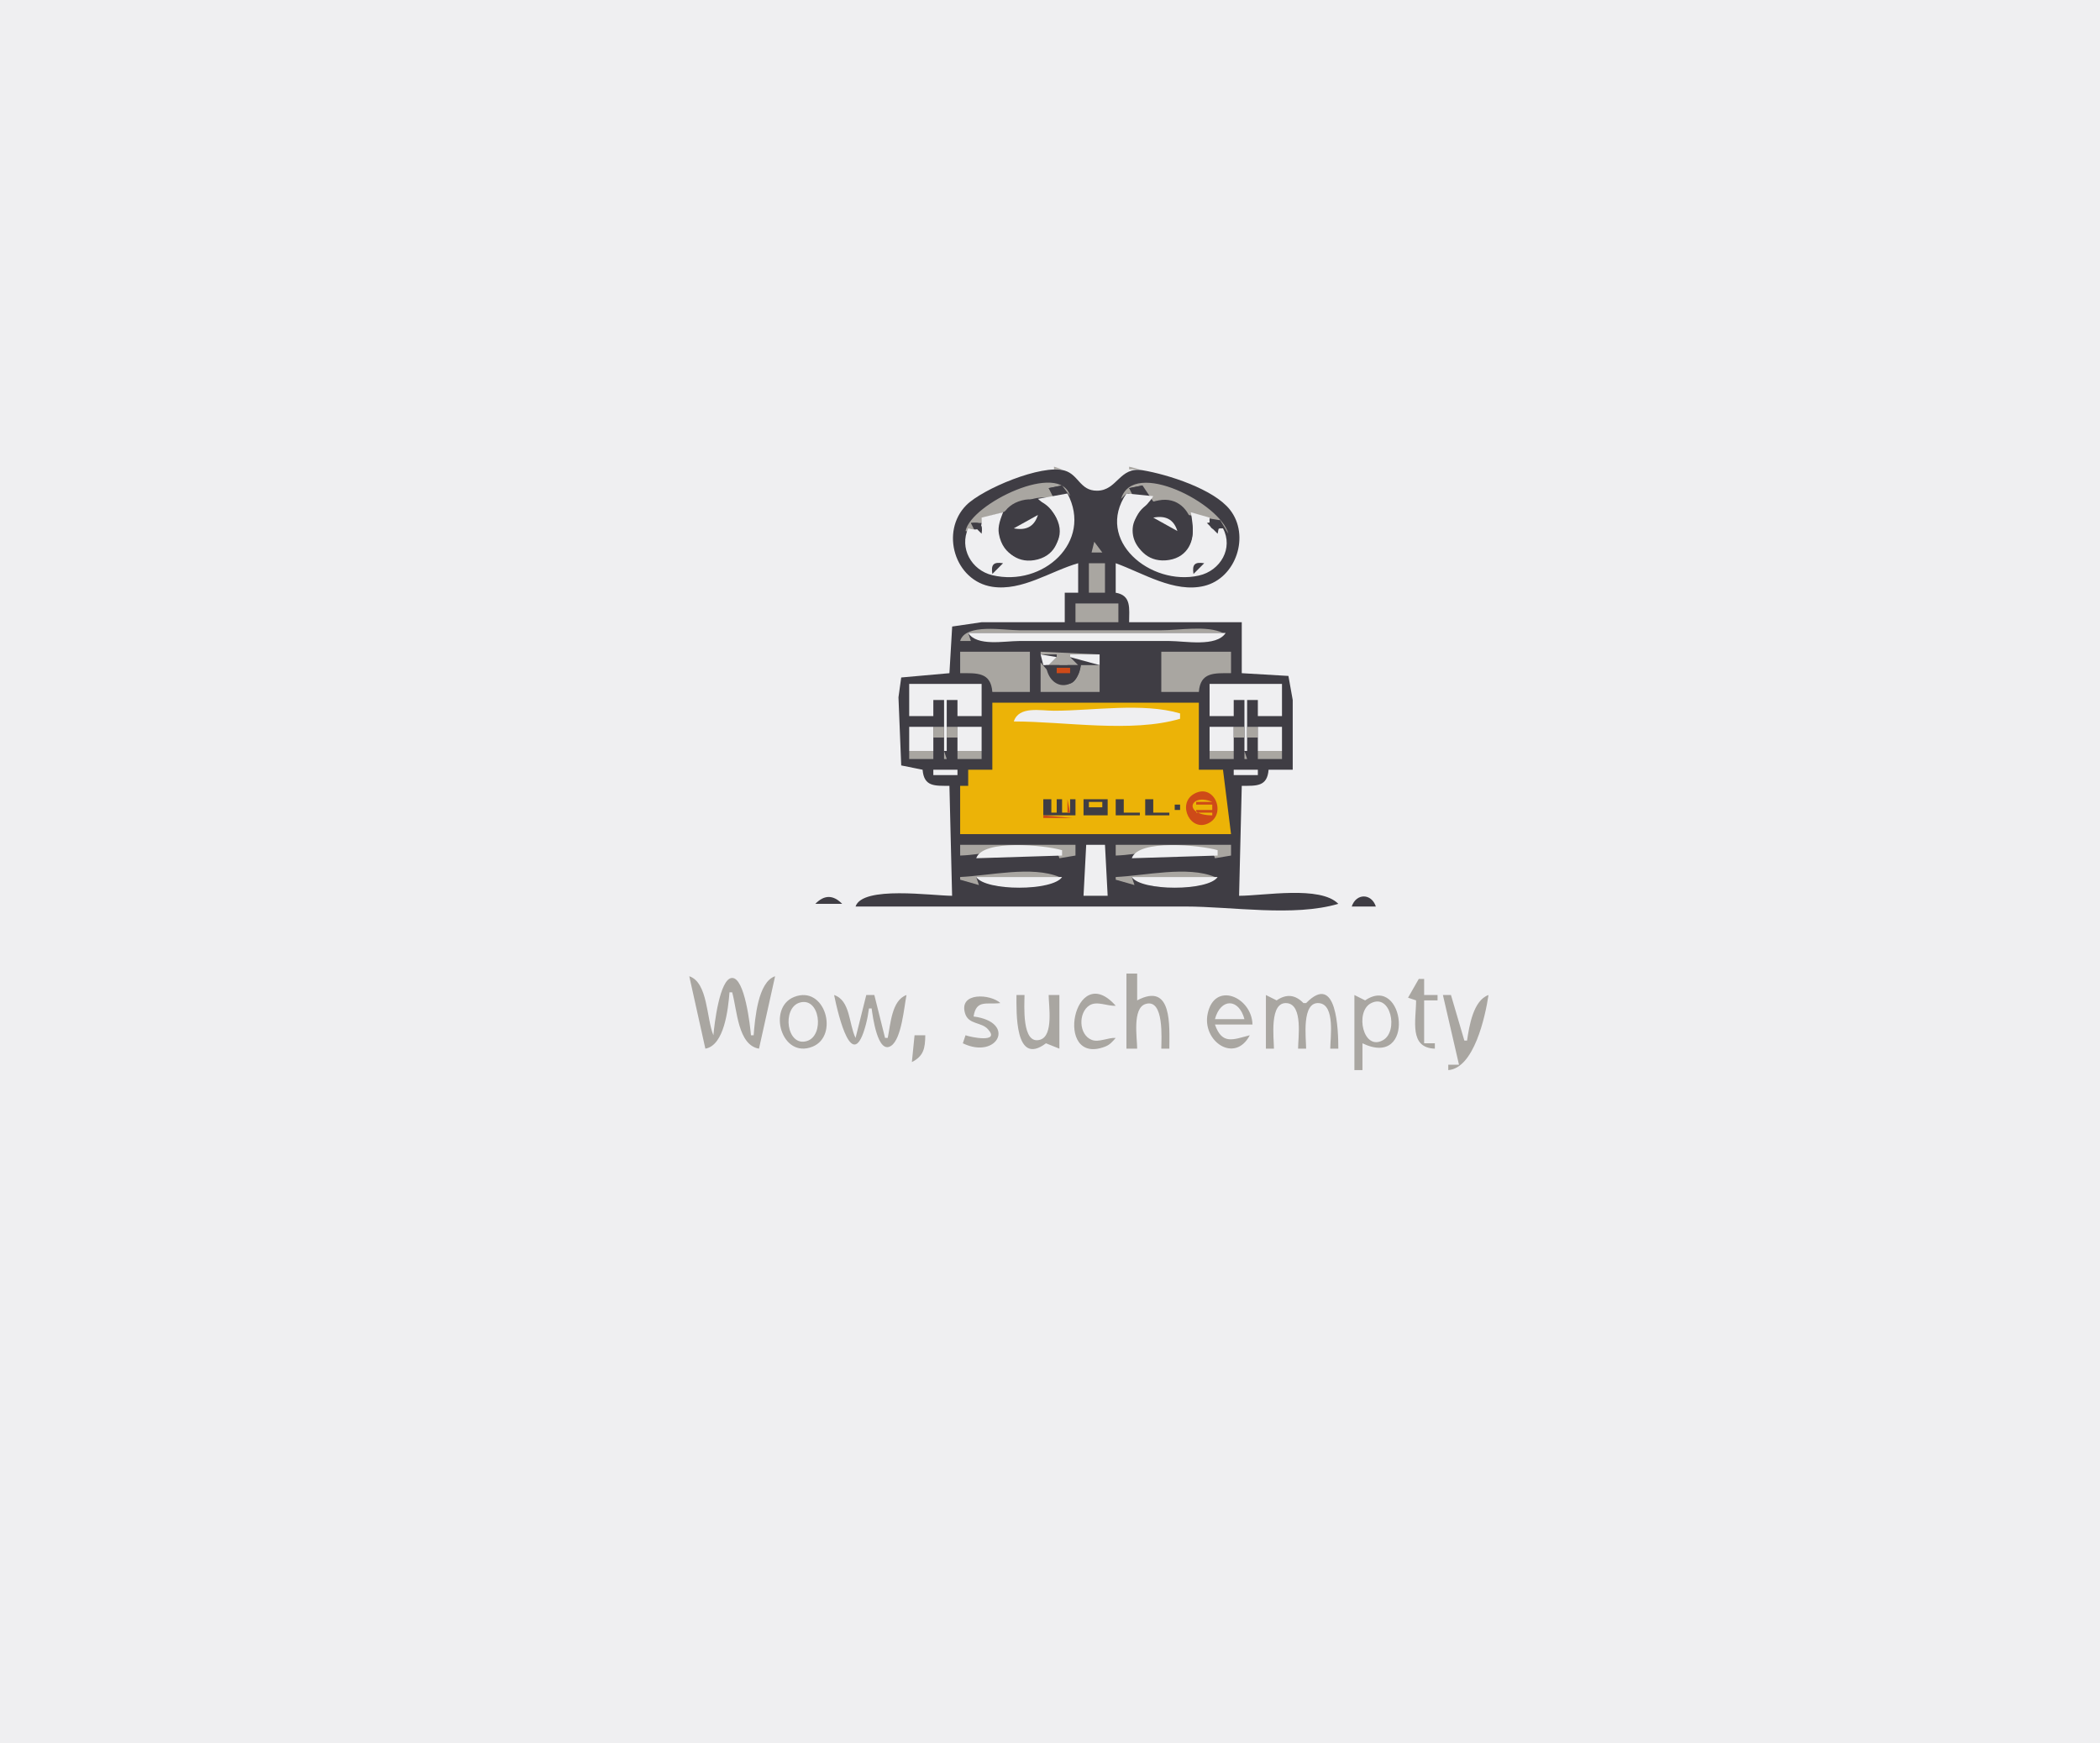 <?xml version="1.0" standalone="yes"?>
<svg xmlns="http://www.w3.org/2000/svg" width="783" height="650">
<path style="fill:#efeff1; stroke:none;" d="M0 0L0 650L783 650L783 0L0 0z"/>
<path style="fill:#a9a6a1; stroke:none;" d="M393 174L393 175L396 175L393 174M421 174L421 175L425 175L421 174M390 175L391 176L390 175z"/>
<path style="fill:#3f3d44; stroke:none;" d="M402 210L402 221L397 221L397 232L366 232L355.028 233.603L354 251L336.028 252.603L335 260L336.028 285.397L344 287C344.496 293.364 348.528 292.996 354 293L355 334C347.583 334 321.603 330.159 319 338L442 338C459.386 338 482.349 341.922 499 337C492.278 330.136 471.279 334 462 334L463 293C468.472 292.996 472.504 293.364 473 287L482 287L482 261L480.397 252.028L463 251L463 232L421 232C420.999 226.977 421.957 221.994 416 221L416 210C426.136 213.626 437.823 221.183 449 218.467C460.94 215.565 466.173 199.641 458.581 190.04C452.499 182.348 435.506 176.919 426 175.329C417.347 173.883 416.636 182.961 408.997 182.961C402.623 182.961 402.21 176.952 396.906 175.438C388.386 173.005 366.34 182.309 360.329 188.329C350.458 198.217 355.949 216.661 370 218.787C381.119 220.469 391.734 212.935 402 210z"/>
<path style="fill:#a9a6a1; stroke:none;" d="M398 175L399 176L398 175M427 175L428 176L427 175M387 176L388 177L387 176M384 177L385 178L384 177M400 177L401 178L400 177M432 177L433 178L432 177M435 178L436 179L435 178M379 179L380 180L379 179M360 198L364 199L362 195L367 195C367 191.765 371.341 192.256 374 191C380.343 188.005 385.616 184.057 393 186L391 182L396 181L399 185C395.41 171.692 362.069 187.754 360 198M418 186L420 184L421 184L423 186L421 182L426 181L430 187C435.628 186.213 439.438 187.492 443 192L455 194L458 199C455.184 187.867 422.563 170.818 418 186M438 179L439 180L438 179M376 180L377 181L376 180M415 180L416 181L415 180M373 181L374 182L373 181z"/>
<path style="fill:#3f3d44; stroke:none;" d="M391 182L395 186L396 181L391 182M421 182L425 186L426 181L421 182z"/>
<path style="fill:#a9a6a1; stroke:none;" d="M443 181L444 182L443 181M446 182L447 183L446 182M368 183L369 184L368 183M449 183L450 184L449 183M365 184L366 185L365 184z"/>
<path style="fill:#efeff1; stroke:none;" d="M387 186C389.402 188.176 392.303 190.049 393.821 193.015C401.201 207.439 375.413 216.059 372.438 199C371.945 196.175 373.056 193.595 374 191L366 193C366.365 197.153 364.952 198.105 361 197C357.646 204.293 362.119 212.586 370 214.466C388.905 218.976 407.577 201.986 398 184L387 186M420 184C408.082 201.492 429.025 218.648 447 214.605C455.139 212.774 459.902 204.351 456 197L455 197C451.37 198.019 450.881 196.535 451 193L444 191C445.023 196.511 445.675 202.363 440.786 206.347C433.632 212.178 421.658 206.516 422.329 197C422.697 191.787 427.573 189.088 430 185L420 184z"/>
<path style="fill:#a9a6a1; stroke:none;" d="M453 185L454 186L453 185M362 186L363 187L362 186z"/>
<path style="fill:#3f3d44; stroke:none;" d="M381.001 186.587C366.587 190.364 372.363 212.514 386.999 208.566C400.729 204.862 394.752 182.984 381.001 186.587z"/>
<path style="fill:#a9a6a1; stroke:none;" d="M399 186L400 187L399 186z"/>
<path style="fill:#3f3d44; stroke:none;" d="M432 186.573C417.375 189.415 421.112 211.283 436 208.768C450.035 206.397 446.015 183.85 432 186.573z"/>
<path style="fill:#a9a6a1; stroke:none;" d="M417 187L418 188L417 187M428 187L429 188L428 187M400.333 188.667L400.667 189.333L400.333 188.667M425 189L426 190L425 189M358 190L359 191L358 190M416 190L417 191L416 190M393 191L394 192L393 191M401 191L402 192L401 191M373 192L374 193L373 192z"/>
<path style="fill:#efeff1; stroke:none;" d="M378 197C382.49 197.865 385.602 196.467 387 192L378 197z"/>
<path style="fill:#a9a6a1; stroke:none;" d="M423 192L424 193L423 192z"/>
<path style="fill:#efeff1; stroke:none;" d="M430 193L439 198C437.602 193.533 434.49 192.135 430 193z"/>
<path style="fill:#a9a6a1; stroke:none;" d="M434 192L435 193L434 192M394 193L395 194L394 193M415 193L416 194L415 193M436 193L437 194L436 193M444 193L445 194L444 193z"/>
<path style="fill:#3f3d44; stroke:none;" d="M362 195L366 199C366.547 195.453 365.547 194.453 362 195z"/>
<path style="fill:#a9a6a1; stroke:none;" d="M372.333 194.667L372.667 195.333L372.333 194.667M422.333 194.667L422.667 195.333L422.333 194.667M430 194L431 195L430 194z"/>
<path style="fill:#3f3d44; stroke:none;" d="M450 195L454 199L455 194L450 195z"/>
<path style="fill:#a9a6a1; stroke:none;" d="M378 195L379 196L378 195M461 195L462 196L461 195M384 196L385 197L384 196M355 197L356 198L355 197M382 197L383 198L382 197M450 197L451 198L450 197M415 198L416 199L415 198M451 198L452 199L451 198M359 199L360 200L359 199M372 200L373 201L372 200M401 200L402 201L401 200M422 200L423 201L422 200M416 201L417 202L416 201M400 202L401 203L400 202M408 202L407 206L411 206L408 202M359 203L360 204L359 203M417 203L418 204L417 203M355 204L356 205L355 204M392 205L393 206L392 205M442 205L443 206L442 205M457 205L458 206L457 205M360 206L361 207L360 206M391 206L392 207L391 206M441 206L442 207L441 206M461 206L462 207L461 206M377 207L378 208L377 207M421 207L422 208L421 207M427 207L428 208L427 207M456 207L457 208L456 207M361 208L362 209L361 208M379 208L380 209L379 208M423 208L424 209L423 208M429 208L430 209L429 208M369 209L370 210L369 209z"/>
<path style="fill:#3f3d44; stroke:none;" d="M370 214L374 210C370.453 209.453 369.453 210.453 370 214z"/>
<path style="fill:#a9a6a1; stroke:none;" d="M391 209L392 210L391 209M444 209L445 210L444 209z"/>
<path style="fill:#3f3d44; stroke:none;" d="M445 214L449 210C445.453 209.453 444.453 210.453 445 214z"/>
<path style="fill:#a9a6a1; stroke:none;" d="M455 209L456 210L455 209M388 210L389 211L388 210M406 210L406 221L412 221L412 210L406 210M418 210L419 211L418 210M454 210L455 211L454 210M358 211L359 212L358 211M397 211L398 212L397 211M431 211L432 212L431 211M453 211L454 212L453 211M373 212L374 213L373 212M395 212L396 213L395 212M434 212L435 213L434 212M448 212L449 213L448 212M372 213L373 214L372 213M380 213L381 214L380 213M392 213L393 214L392 213M447 213L448 214L447 213M450 213L451 214L450 213M457 213L458 214L457 213M369 214L370 215L369 214M377 214L378 215L377 214M427 214L428 215L427 214M448 214L449 215L448 214M456 214L457 215L456 214M430 215L431 216L430 215M363 216L364 217L363 216M384 216L385 217L384 216M365 217L366 218L365 217M381 217L382 218L381 217M378 218L379 219L378 218M438 218L439 219L438 218M449 218L450 219L449 218M420 221L421 222L420 221M401 225L401 232L417 232L417 225L401 225M354 232L355 233L354 232M358 239L362 239L361 236L456 236C449.988 233.097 439.687 235 433 235L380 235C374.354 235 359.953 232.323 358 239z"/>
<path style="fill:#efeff1; stroke:none;" d="M361 236C364.319 241.12 374.49 239 380 239L436 239C441.794 239 453.526 241.358 457 236L361 236z"/>
<path style="fill:#a9a6a1; stroke:none;" d="M456 239L459 236L456 239M358 243L358 251C364.25 251.001 369.431 250.536 370 258L384 258L384 243L358 243M388 243L388 244L394 244L394 245L391 248L402 248L399 245L399 244L410 244L388 243M433 243L433 258L447 258C447.569 250.536 452.75 251.001 459 251L459 243L433 243z"/>
<path style="fill:#efeff1; stroke:none;" d="M388 244L389 248L391 248L394 245L388 244M399 244L399 245L410 248L410 244L399 244z"/>
<path style="fill:#a9a6a1; stroke:none;" d="M410.333 245.667L410.667 246.333L410.333 245.667M388 247L388 258L410 258L410 248L403 248C400.313 261.272 392.768 252.707 388 247z"/>
<path style="fill:#3f3d44; stroke:none;" d="M390 248C391.111 257.941 401.889 257.941 403 248L398 248L399 251C396.122 251.072 395.55 250.834 395 248L390 248z"/>
<path style="fill:#ce4a18; stroke:none;" d="M394 249L394 251L399 251L399 249L394 249z"/>
<path style="fill:#a9a6a1; stroke:none;" d="M481 251L482 252L481 251z"/>
<path style="fill:#efeff1; stroke:none;" d="M339 255L339 267L348 267L348 261L352 261L352 280L353 280L353 261L357 261L357 267L366 267L366 255L353 255L339 255M451 255L451 267L460 267L460 261L464 261L464 280L465 280L465 261L469 261L469 267L478 267L478 255L465 255L451 255z"/>
<path style="fill:#ecb307; stroke:none;" d="M370 262L370 287L361 287L361 293L358 293L358 311L459 311L456 287L447 287L447 262L370 262z"/>
<path style="fill:#efeff1; stroke:none;" d="M378 269C396.85 269 421.955 273.334 440 268L440 266C426.132 261.901 407.465 265 393 265C387.878 265 379.944 263.144 378 269M339 271L339 280L348 280L348 271L339 271z"/>
<path style="fill:#a9a6a1; stroke:none;" d="M348 271L348 275L352 275L352 271L348 271M353 271L353 275L357 275L357 271L353 271z"/>
<path style="fill:#efeff1; stroke:none;" d="M357 271L357 280L366 280L366 271L357 271M451 271L451 280L460 280L460 271L451 271z"/>
<path style="fill:#a9a6a1; stroke:none;" d="M460 271L460 275L464 275L464 271L460 271M465 271L465 275L469 275L469 271L465 271z"/>
<path style="fill:#efeff1; stroke:none;" d="M469 271L469 280L478 280L478 271L469 271z"/>
<path style="fill:#a9a6a1; stroke:none;" d="M339 280L339 283L348 283L348 280L339 280M352 280L352 283L353 283L352 280M357 280L357 283L366 283L366 280L357 280M451 280L451 283L460 283L460 280L451 280M464 280L464 283L465 283L464 280M469 280L469 283L478 283L478 280L469 280M335 286L336 287L335 286z"/>
<path style="fill:#ce4a18; stroke:none;" d="M447 286L448 287L447 286z"/>
<path style="fill:#efeff1; stroke:none;" d="M348 287L348 289L357 289L357 287L348 287M460 287L460 289L469 289L469 287L460 287z"/>
<path style="fill:#ce4a18; stroke:none;" d="M360 292L361 293L360 292z"/>
<path style="fill:#a9a6a1; stroke:none;" d="M472 292L473 293L472 292z"/>
<path style="fill:#ce4a18; stroke:none;" d="M445.148 296.029C438.69 299.802 443.961 310.631 450.852 306.806C457.492 303.119 452.502 291.732 445.148 296.029M417.667 297.333L418.333 297.667L417.667 297.333M428.667 297.333L429.333 297.667L428.667 297.333z"/>
<path style="fill:#3f3d44; stroke:none;" d="M389 298L389 304L401 304L401 298L399 298L399 303L396 303L396 298L394 298L394 303L392 303L392 298L389 298z"/>
<path style="fill:#ce4a18; stroke:none;" d="M398 298L398 303L399 303L398 298z"/>
<path style="fill:#3f3d44; stroke:none;" d="M404 298L404 304L413 304L413 298L404 298M416 298L416 304L425 304L425 303L419 303L419 298L416 298M427 298L427 304L436 304L436 303L430 303L430 298L427 298z"/>
<path style="fill:#ecb307; stroke:none;" d="M452 304L452 303L446 303L446 302L452 302L452 300L446 300L446 299L452 299C443.629 295.496 440.928 303.961 452 304M406 299L406 301L411 301L411 299L406 299z"/>
<path style="fill:#ce4a18; stroke:none;" d="M437 300L438 301L437 300z"/>
<path style="fill:#3f3d44; stroke:none;" d="M438 300L438 302L440 302L440 300L438 300z"/>
<path style="fill:#ce4a18; stroke:none;" d="M389 304L389 305L400 305L389 304M404.667 304.333L405.333 304.667L404.667 304.333M411.667 304.333L412.333 304.667L411.667 304.333z"/>
<path style="fill:#a9a6a1; stroke:none;" d="M358 315L358 319C366.978 318.71 375.516 315.996 385 316C389.27 316.002 393.713 315.231 395 320L401 319L401 315L358 315z"/>
<path style="fill:#efeff1; stroke:none;" d="M405 315L404 334L413 334L412 315L405 315z"/>
<path style="fill:#a9a6a1; stroke:none;" d="M416 315L416 319C424.978 318.71 433.516 315.996 443 316C447.27 316.002 451.713 315.231 453 320L459 319L459 315L416 315z"/>
<path style="fill:#efeff1; stroke:none;" d="M364 320L396 319L396 317C389.651 315.123 366.388 312.805 364 320M422 320L454 319L454 317C447.651 315.123 424.388 312.805 422 320z"/>
<path style="fill:#a9a6a1; stroke:none;" d="M358 327L358 328L365 330L364 327L395 327C384.797 322.719 368.822 326.535 358 327M416 327L416 328L423 330L422 327L453 327C442.797 322.719 426.822 326.535 416 327z"/>
<path style="fill:#efeff1; stroke:none;" d="M364 327C367.442 332.309 392.558 332.309 396 327L364 327z"/>
<path style="fill:#a9a6a1; stroke:none;" d="M395 330L401 327L395 330z"/>
<path style="fill:#efeff1; stroke:none;" d="M422 327C425.442 332.309 450.558 332.309 454 327L422 327z"/>
<path style="fill:#a9a6a1; stroke:none;" d="M453 330L459 327L453 330M354 331L355 332L354 331M412 331L413 332L412 331M305 334L304 336L305 334z"/>
<path style="fill:#3f3d44; stroke:none;" d="M304 337L314 337C310.656 333.589 307.344 333.589 304 337z"/>
<path style="fill:#a9a6a1; stroke:none;" d="M312 334L313 335L312 334M497 334L498 335L497 334z"/>
<path style="fill:#3f3d44; stroke:none;" d="M504 338L513 338C511.34 333 505.66 333 504 338z"/>
<path style="fill:#a9a6a1; stroke:none;" d="M313 335L314 336L313 335M498 335L499 336L498 335M420 363L420 391L424 391C424 387.067 422.118 375.896 427.13 374.346C434.177 372.166 433 387.55 433 391L436 391C436 382.721 437.255 365.964 424 373L424 363L420 363M257 364L263 391C270.093 389.769 271.495 376.185 272 370L273 370C274.843 376.544 275.104 389.694 283 391L289 364C282.575 366.112 281.498 379.906 281 386L280 386C279.704 382.374 277.702 364.636 273 364.636C268.298 364.636 266.296 382.374 266 386C263.384 379.841 264.001 366.301 257 364M529 365L525 372L528 373C528 380.389 525.249 390.68 535 391L535 389L531 389L531 373L536 373L536 371L531 371L531 365L529 365M296.044 371.743C286.026 375.769 291.351 394.921 302.956 390.257C312.974 386.231 307.649 367.079 296.044 371.743M311 371C312.632 378.908 317.861 400.873 322.845 382.005C323.373 380.006 323.724 378.044 324 376L325 376C325.356 378.641 327.209 393.385 332.291 389.914C336.201 387.242 337.086 375.43 338 371C332.473 372.937 332.066 381.838 331 387L330 387L326 371L323 371L319 387C316.471 381.834 317.095 373.003 311 371M360 386L359 389C371.96 395.237 379.151 381.098 363 379C364.034 372.536 367.924 374.659 373 374C369.336 370.567 357.349 369.796 359.851 377.895C361.136 382.054 365.89 381.027 368.338 383.723C373.18 389.055 361.748 386.696 360 386M379 371C379 377.131 378.275 397.835 390 389L395 391L395 371L391 371C391 374.933 392.882 386.104 387.87 387.654C380.823 389.834 382 374.45 382 371L379 371M416 387C413.204 386.803 409.735 388.748 407.109 387.748C402.158 385.863 401.977 377.52 406.228 374.85C409.032 373.09 412.923 375.223 416 375C400.509 357.446 392.565 397.564 411.941 390.282C413.829 389.572 414.718 388.453 416 387M466 386C459.772 387.606 455.678 389.687 453 382L467 382C466.751 371.711 452.839 365.685 450.279 378.004C448.15 388.246 460.409 396.654 466 386M472 371L472 391L475 391C475 387.21 473.148 373.255 479.935 374.037C485.879 374.722 484 387.019 484 391L487 391C487 387.21 485.148 373.255 491.935 374.037C497.879 374.722 496 387.019 496 391L499 391C499 384.568 498.574 362.183 487 374L486 374C482.919 370.857 479.674 370.494 476 373L472 371M505 371L505 399L508 399L508 389C528.059 398.64 523.751 362.936 509 373L505 371M538 371L544 397L540 397L540 399C549.569 398.261 553.767 379.229 555 371C549.331 372.973 547.8 382.585 547 388L546 388L541 371L538 371z"/>
<path style="fill:#efeff1; stroke:none;" d="M298.105 373.851C291.476 375.9 293.261 390.509 300.895 388.149C307.524 386.1 305.739 371.491 298.105 373.851M453 380L464 380C461.89 372.112 455.11 372.112 453 380M511.147 374.072C505.091 377.233 508.244 392.119 515.721 387.802C521.505 384.462 518.56 370.202 511.147 374.072z"/>
<path style="fill:#a9a6a1; stroke:none;" d="M341 386L340 396C344.459 393.751 344.944 390.751 345 386L341 386z"/>
</svg>

